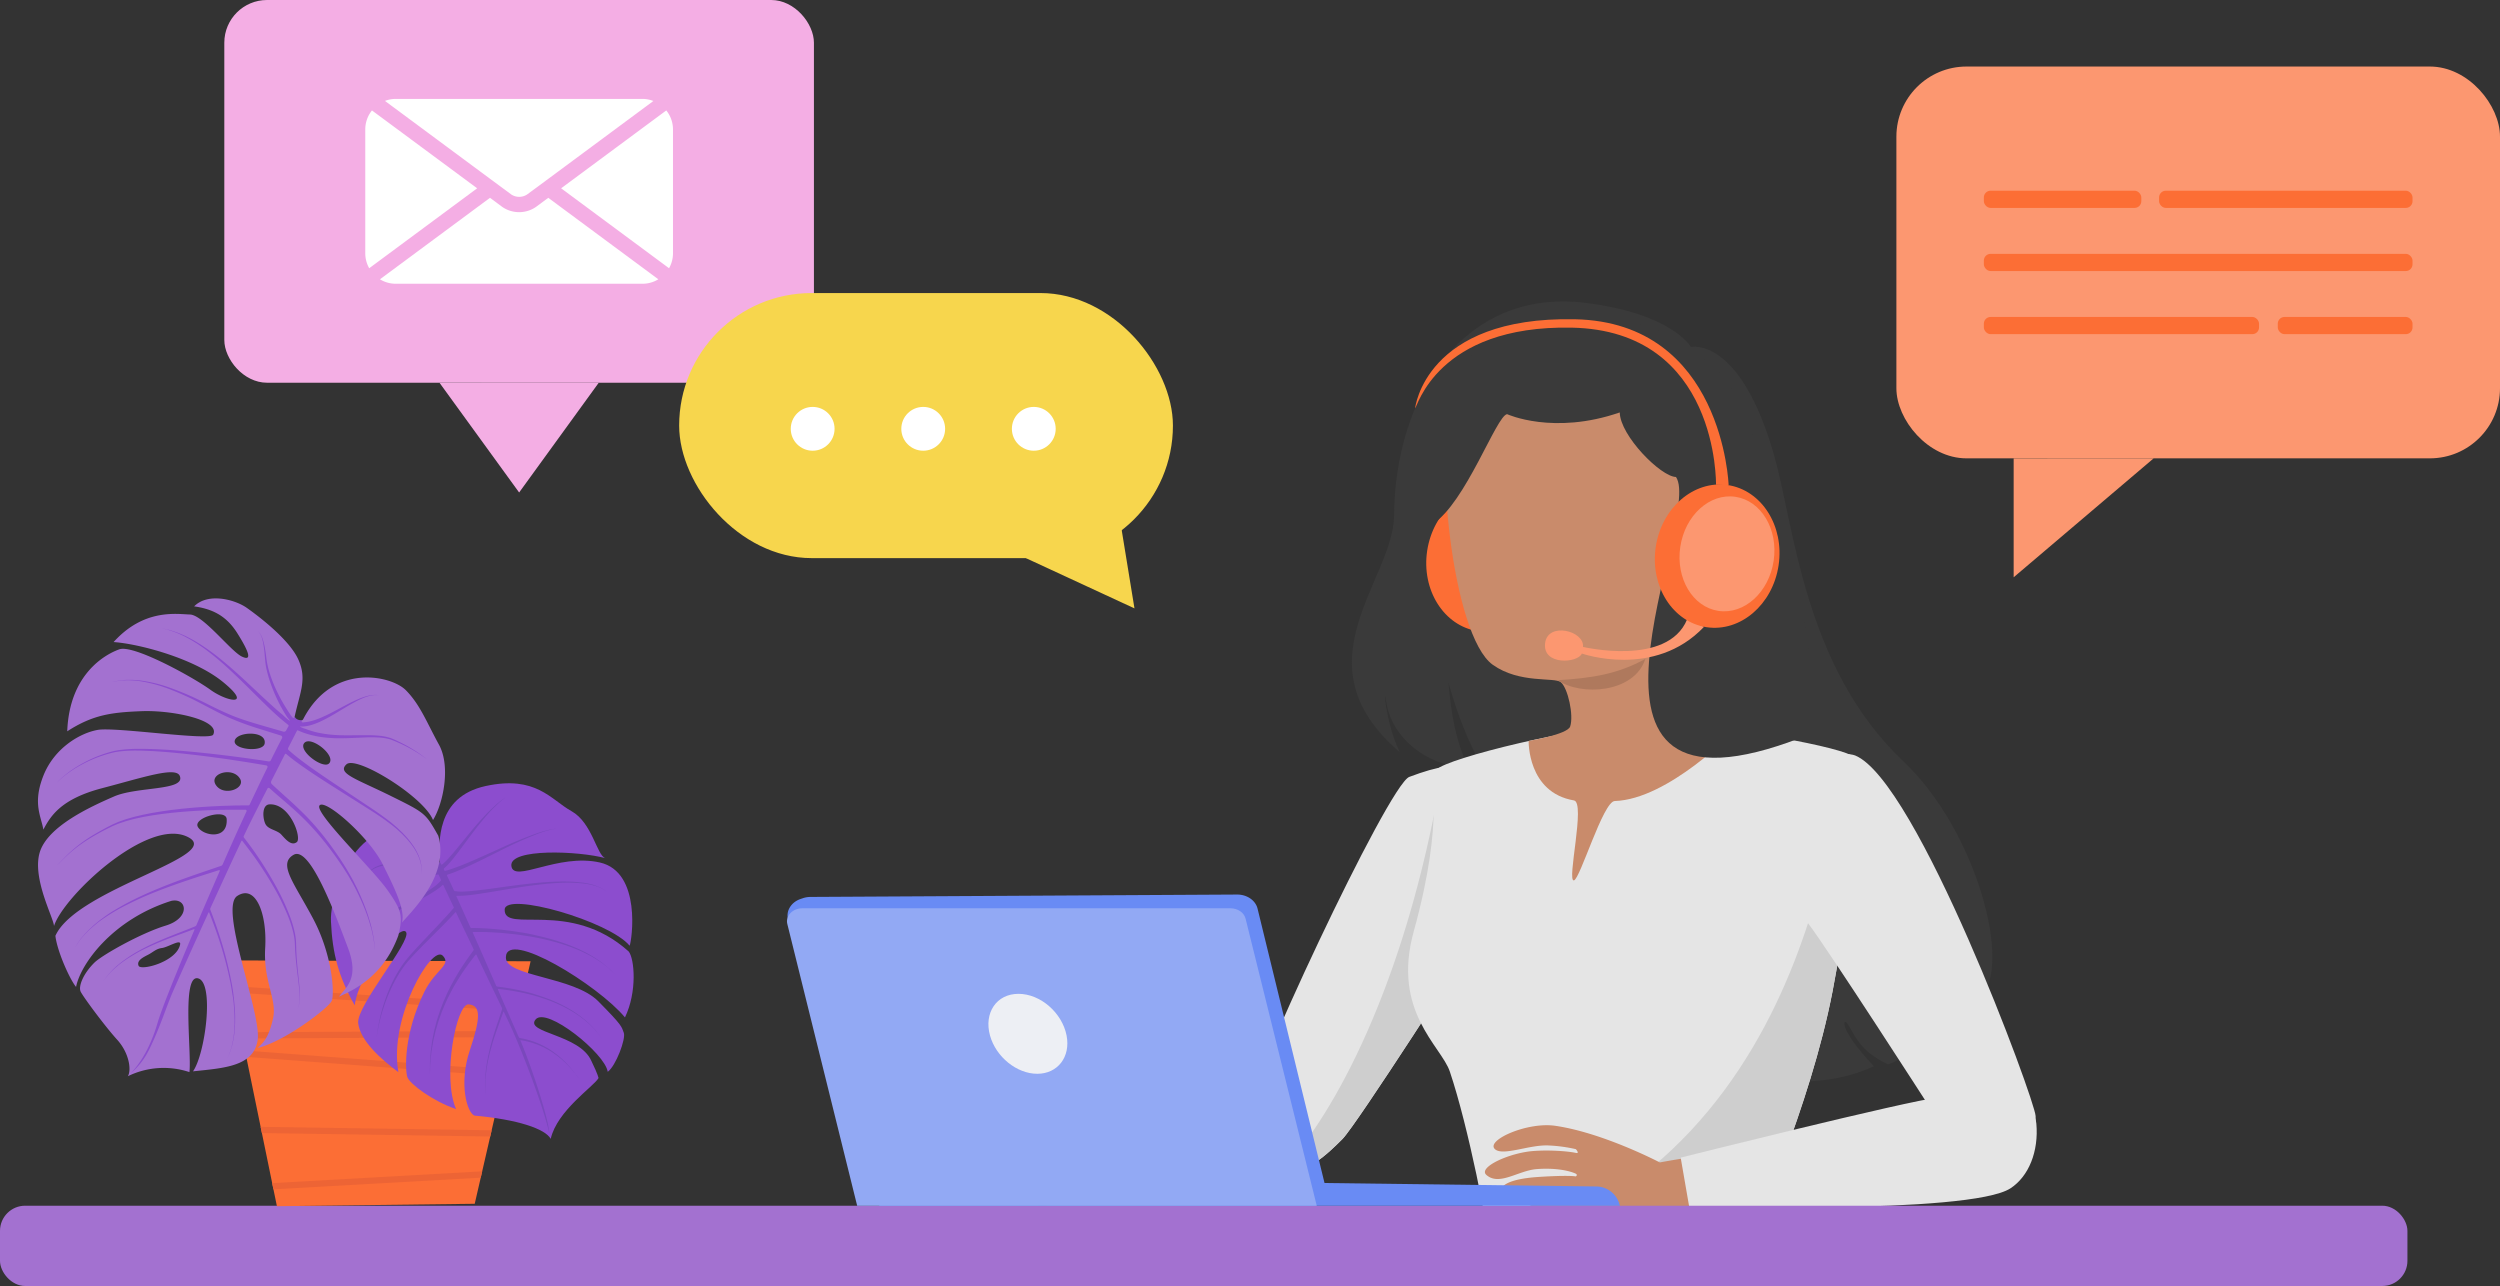 <svg xmlns="http://www.w3.org/2000/svg" viewBox="0 0 1451.8 746.79"><rect x="0" y="0" width="1451.8" height="746.79" fill="#333333" stroke="none"/><defs><style>.cls-1{fill:#3a3a3a;}.cls-2{fill:#fc6e35;}.cls-17,.cls-3{fill:#fff;}.cls-3{stroke:#1d1d1b;stroke-miterlimit:10;}.cls-4{fill:#e5e5e5;}.cls-5{fill:#cecece;}.cls-6{fill:#c98b6b;}.cls-7{fill:#af795d;}.cls-8{fill:#fc9770;}.cls-9{fill:#a371d0;}.cls-10{fill:#698bf4;}.cls-11{fill:#92a9f4;}.cls-12{fill:#edeff4;}.cls-13{fill:#ed6435;}.cls-14{fill:#8c4dce;}.cls-15{fill:#7a48bc;}.cls-16{fill:#f4aee4;}.cls-18{fill:#f7d64d;}</style></defs><g id="Calque_2" data-name="Calque 2"><g id="Illustration_11" data-name="Illustration 11"><g id="Calque_1-2" data-name="Calque 1"><path class="cls-1" d="M812.84,436.76c-60.34-51.64-3.56-99.71-3.26-137.49.55-69.36,40.28-132.07,111-123.4,50.37,6.18,61.36,25.6,61.36,25.6s28.87-6.51,48.62,64c11.48,41,17.4,122.42,74.79,176.68,43,40.67,63.26,119.5,44.85,136.43-7.22,6.64-41.24,35.94-53.71,39.5-17-7.69-19.49-17.7-24-24.13-1.65-2.33-5.77,2.24,15.72,25.27-72.19,33-162.51-37.62-162.51-37.62s-12.43-109.68-39-114.37c-31-5.48-46.73-77.71-45.52-70.16.64,4.06,1.57,28,11.24,48-17.71,1.71-43.76-13.14-47.39-37.48C803.26,396,804.3,419.14,812.84,436.76Z"/><ellipse class="cls-2" cx="861.41" cy="324.86" rx="41.73" ry="36.07" transform="matrix(0.15, -0.99, 0.99, 0.15, 413.68, 1129.28)"/><path class="cls-3" d="M736.72,625.67c-16-.24-148.33,46.32-148.33,46.32l15.25,28.26L728.49,683s17,.25,29.19-5.16c13.92-6.2,21.07-18.53,19.88-25C772.79,637,752.24,625.9,736.72,625.67Z"/><path class="cls-4" d="M818.4,451.16c-12.21,4.6-96,183.53-96,200.81,0,15.79,10.68,25.4,21.33,28.09,13.7,3.46,27.57-10.35,35.79-18.54s75-112.61,75-112.61,29.07-48.2,15.64-75.68S852.66,438.27,818.4,451.16Z"/><path class="cls-5" d="M743.73,680.06c13.7,3.46,27.57-10.35,35.79-18.54s75-112.61,75-112.61-6.08-59.77-19.51-87.24C812.68,581.6,770.26,653.42,743.73,680.06Z"/><path class="cls-4" d="M865.2,727.15c.55,9.53.39,14,.39,14l150.58,1.75s-1.49-3.39.43-19.76c1-8.27,34.43-79.12,47.65-147.72,13-67.25,15.65-134.09,10.71-136.82-11.1-6.15-84.6-19.17-121.56-18.18s-113.09,19.92-119,26.4,5.68,25-13.45,94.22c-12.79,46.31,16.1,66.53,21,81.26C852.87,654.72,864.46,714.54,865.2,727.15Z"/><path class="cls-5" d="M865.2,727.15c.55,9.53.39,14,.39,14l150.58,1.75s-1.49-3.39.43-19.76c1-8.27,34.43-79.12,47.65-147.72,13-67.25,15.65-134.09,10.71-136.82C1063.86,432.42,1067.75,668.87,865.2,727.15Z"/><path class="cls-6" d="M1011.33,278.57c2.3,53.68-40.9,84.33-40,100.6s2,32.57,7.23,38.77c3.53,4.17,28.59,6.49,28.59,6.49s-38.26,39.77-69.44,40.74c-6.76.21-20.11,45.31-23.69,46.09-4.38.94,6.94-45.25,0-46.44-27.1-4.61-26.3-34.55-26.3-34.55s22.56-3.75,24.1-8.37c2.17-6.5-1.29-22.24-5.4-25.71-3.67-3.09-23.89,1-39.53-10.13-23.89-17-34.71-128.44-22.54-153.77,23.7-49.37,119.87-45.61,142.38-25.57C1002.74,220.94,1011.57,256.65,1011.33,278.57Z"/><path class="cls-7" d="M904.66,395c19.73-1.22,34.54-3.44,50.81-12.35C949.11,402.54,917.9,404.38,904.66,395Z"/><path class="cls-6" d="M963.88,675.05s34.58-6.57,38-3.82,4.15,24.48,1.49,27.13-33.3,6.63-33.3,6.63-6.6,8.47-26.16,8.57c-11.6.07-26.38-5.9-34.58-6.95-10.7-1.37-21.66.4-22.16-4.43-.52-5.06,24.83-5.37,32.43-3.1.92.27.55-1.54.55-1.54s-13.1-4.74-22.3-4.57c-8,.15-25,5.72-26.33-.52-.65-3.18,3.09-7.79,22.29-9,17.81-1.12,21.28-.28,21.28-.28s1.56-.93-.37-1.76c-4.18-1.8-12.12-3.25-22.21-2.5-10.84.8-21.85,10-29.35,3.39-5-4.41,13.26-12.81,27.22-13.88,8.75-.68,19.82,0,24.76,1.1,2.45.55,0-2.18,0-2.18a88.83,88.83,0,0,0-15.76-2.14c-10.9-.59-26.15,6.12-31,2.34-6.42-5,18.22-16.18,34.75-13.77C931,657.8,963.88,675.05,963.88,675.05Z"/><path class="cls-4" d="M1167.53,690.08C1144,705.45,980.9,700.51,980.9,700.51L976,672.25s131.67-33,150.12-35,55-.92,56.43,15.24S1178.17,683.12,1167.53,690.08Z"/><path class="cls-4" d="M1077.28,438.7c35.9,14.49,104.52,200.24,104.84,209.42.31,9,.6,22.38-17.77,26.13-23.55,4.81-44.5-32.4-44.5-32.4s-58-90.08-69.71-105.48-26.23-45.53-17.28-73.11S1072,436.57,1077.28,438.7Z"/><path class="cls-1" d="M1011.42,234.22s-39.34-77.07-137.72-37.54C798.05,227.09,814.13,315.83,832,304.31c19.2-12.35,37-63,43.2-63.8,0,0,26.85,12.33,65.42-1,.24,13.54,23.9,37.35,32.65,37.48,16.32,23.62-82.47,211.61,73.27,151.15C1074.58,417.3,1011.42,234.22,1011.42,234.22Z"/><g id="Calque_4" data-name="Calque 4"><path class="cls-8" d="M979.71,359.76c-11.39,27.54-60.44,15.91-60.44,15.91,1-9.35-20.49-14.77-22-2.15-1.57,13.06,19,11.63,21.35,6,0,0,42.17,14.88,70.95-15.53Z"/><ellipse class="cls-2" cx="997.14" cy="322.93" rx="41.73" ry="36.07" transform="translate(531.41 1261.9) rotate(-81.56)"/><ellipse class="cls-8" cx="1002.83" cy="321.6" rx="33.49" ry="27.41" transform="translate(537.58 1266.4) rotate(-81.56)"/><path class="cls-2" d="M996.52,281.52s1.72-89.63-83.88-91.25c-78.38-1.49-89.74,46.78-90.86,46.8,0,0,5.75-53.46,92.81-51.67,86.07,1.77,89.26,96.34,89.26,96.34Z"/></g></g><g id="Calque_2-2" data-name="Calque 2"><rect class="cls-9" y="700.18" width="1398.04" height="46.62" rx="14.61"/></g><g id="Calque_3" data-name="Calque 3"><path class="cls-10" d="M940.7,700.25h-430L457.76,534.31c-1.6-5,1.48-10.32,7.16-12.26l1.33-.45a13.88,13.88,0,0,1,4.35-.73l247.87-1.39c5.73,0,10.68,3.41,11.83,8.22L769.18,687l157.93,2a14.17,14.17,0,0,1,13.42,10.55Z"/><path class="cls-11" d="M764.68,700.25H497.79L457.21,536.58c-1.17-4.7,3.07-9.12,8.74-9.12H714.59c4.22,0,7.87,2.51,8.74,6Z"/><path class="cls-12" d="M619.38,601.3c2.45,12.51-5.19,22.25-17,22.27s-24-9.71-27.47-22.23c-3.61-13.11,3.73-24.2,16.54-24.2S616.82,588.21,619.38,601.3Z"/></g><g id="Calque_5" data-name="Calque 5"><polygon class="cls-2" points="131.51 557.73 308.13 558.23 275.68 699.06 160.81 700.47 131.51 557.73"/><path class="cls-13" d="M142.25,610.06l151.31,11.41-.83,3.58L143,613.76Zm16.55,80.6,120.37-6.76.85-3.69-122,6.85ZM152.09,658l132.6,2,.83-3.62-134.18-2Zm-11.28-54.93L298,602.28l.84-3.63-158.75.77Zm-5.49-26.76L301.4,587.45l.83-3.59L134.56,572.6Z"/><path class="cls-14" d="M255.3,500.46c-.37-10.47-2.46-37.66,26.74-44s37.77,7.87,49.81,14.58,14.7,25.58,19.65,27.31c-15.14-4.18-55.77-5.89-54.54,4.48s27-7.54,51.44-1.95,18.47,45.61,17.25,48.33c-11.76-14.28-72.23-31.65-72.57-21-.45,14.3,37.75-6.45,72,24.32,3.38,4.14,5.05,23.38-2.15,38.31-15.48-18.73-69-51.63-69.15-34.85-.34,11.14,39.29,11,53.59,25.41s13.51,14.74,14.87,18.29-4.62,19.37-9.32,22.74c-1.4-10.53-35.63-38.17-41.92-30.36s25.62,8.55,32.41,24c4.09,8.38,4.16,10,4.16,10-2.67,4.85-24,18.79-27.75,35.28-3.25-5.88-19.36-11.27-44.26-13.49-4.32-1.57-9.24-18.51-2.73-37.92s6.38-26-.66-26.68-15.54,42.27-7.3,60.82c-13.63-4.64-27-14.69-28.31-18.6s-2.26-25.11,10-49.77c6.57-13,15.79-15.28,10.59-20.71-6.46-6.73-31.53,36.46-25.77,67.64-10.14-7.49-22.22-18.32-23.37-28.47s30.93-47.41,27.84-52.85-27.45,23.43-29.86,42.47c-9.31-16.45-13-30.06-13.79-48.73-.93-22.32,25.67-81,59.83-34.5C253.67,502.76,255.41,502.81,255.3,500.46Z"/><path class="cls-15" d="M262.45,528.43c-.8,1-1.8,2.09-3,3.39s-2.52,2.74-4,4.32l-10.14,10.74c-1.85,2-3.76,4-5.65,6.14-1,1.05-1.9,2.14-2.83,3.24-.46.57-.93,1.11-1.38,1.7s-.88,1.13-1.3,1.73a63.46,63.46,0,0,0-4.58,7.38,83.51,83.51,0,0,0-3.61,7.55c-1.07,2.49-1.95,5-2.75,7.31-.37,1.19-.73,2.34-1.07,3.46l-.9,3.26-.72,3c-.21,1-.39,1.88-.57,2.74-.36,1.72-.56,3.24-.79,4.48l-.52,3.93.63-3.91c.26-1.23.5-2.75.91-4.45.2-.85.4-1.77.64-2.72l.81-3c.31-1,.64-2.11,1-3.22s.77-2.24,1.16-3.4c.87-2.32,1.8-4.75,2.94-7.19a81.47,81.47,0,0,1,3.77-7.37,65,65,0,0,1,4.68-7.11c.42-.56.9-1.12,1.34-1.68s.93-1.07,1.39-1.61c1-1.06,1.91-2.11,2.88-3.13,1.94-2.06,3.9-4,5.8-6L257,537.62c1.52-1.54,2.91-3,4.13-4.24,1-1.06,2.71-2.91,3.31-3.58a.22.22,0,0,1,.36.05c3.17,6.65,6.69,14,10.23,21.38a.62.62,0,0,1-.05.63l-1,1.4c-.64.87-1.42,1.94-2.29,3.18s-1.83,2.66-2.88,4.21c-.52.77-1,1.6-1.57,2.45s-1.1,1.73-1.63,2.66-1.11,1.86-1.67,2.84l-1.64,3c-.58,1-1.07,2.1-1.61,3.17s-1.09,2.15-1.56,3.28-1,2.26-1.49,3.39-.9,2.32-1.35,3.47l-.67,1.74c-.21.59-.39,1.18-.58,1.77-.39,1.18-.77,2.35-1.15,3.51s-.63,2.35-.95,3.51c-.15.58-.3,1.15-.46,1.72l-.22.86-.18.86c-.23,1.14-.45,2.26-.68,3.36-.11.54-.22,1.09-.33,1.62s-.15,1.08-.23,1.6c-.15,1.06-.29,2.09-.43,3.08s-.28,2-.33,2.88c-.13,1.85-.26,3.55-.37,5s0,2.83-.05,3.91c0,2.16,0,3.4,0,3.4s.05-1.24.13-3.4c0-1.08.06-2.39.18-3.89s.33-3.19.53-5c.07-.92.25-1.87.42-2.85l.52-3c.09-.52.17-1.05.28-1.58s.25-1.06.38-1.6c.26-1.09.52-2.19.78-3.32l.2-.84.25-.84.51-1.7c.35-1.13.67-2.29,1.06-3.44l1.24-3.44c.21-.57.4-1.15.63-1.72l.72-1.7c.48-1.13.94-2.27,1.44-3.39s1-2.2,1.58-3.29,1.09-2.15,1.64-3.2,1.08-2.09,1.69-3.07l1.71-2.92c.58-.95,1.17-1.85,1.73-2.75s1.13-1.75,1.69-2.56,1.09-1.62,1.63-2.37c1.08-1.49,2.05-2.87,3-4.05.71-1,2-2.62,2.59-3.37a.29.29,0,0,1,.49.06c5.48,11.39,10.85,22.54,14.81,30.83a.94.94,0,0,1,.06.66c-.08.3-.17.65-.3,1-.41,1.36-1.07,3.33-1.87,5.69s-1.73,5.11-2.64,8.09c-.47,1.48-.9,3-1.35,4.61s-.86,3.19-1.23,4.81c-.18.81-.37,1.62-.55,2.43s-.32,1.62-.47,2.42c-.34,1.61-.55,3.2-.78,4.75-.13.76-.2,1.53-.27,2.27s-.15,1.48-.22,2.19c-.11,1.42-.15,2.77-.21,4s0,2.39,0,3.4.11,1.89.15,2.61c.12,1.45.19,2.27.19,2.27s-.05-.83-.13-2.27c0-.73-.13-1.61-.09-2.62s0-2.15.05-3.39.17-2.58.31-4c.09-.71.18-1.43.27-2.17s.18-1.5.33-2.27c.26-1.53.51-3.11.88-4.7.18-.79.33-1.6.53-2.4s.4-1.6.61-2.4c.4-1.6.88-3.19,1.33-4.75s.95-3.09,1.46-4.56c1-2.94,2-5.66,2.82-8s1.51-4.15,2-5.54a.09.09,0,0,1,.17,0c.54,1.15,3.23,6.81,4.06,8.63,6.95,15.15,19.29,47.59,22.39,62.13-.24-8.08-10.16-38.43-16.75-53.92a.18.18,0,0,1,.2-.24c.56.09,1.67.29,2.3.42.81.16,1.71.39,2.7.64l1.53.44c.52.16,1.06.35,1.61.54s1.12.39,1.69.62,1.16.44,1.73.72l1.77.82,1.75.93c.6.31,1.18.66,1.76,1s1.17.7,1.73,1.09c1.1.8,2.26,1.54,3.28,2.41l1.56,1.25,1.45,1.31c.47.44.95.85,1.39,1.28l1.26,1.3,1.2,1.24,1,1.21c.67.79,1.3,1.49,1.82,2.14l1.31,1.73,1.15,1.5-1.1-1.53L334,623.41c-.5-.67-1.11-1.39-1.76-2.2l-1-1.25-1.16-1.27-1.23-1.34c-.43-.45-.9-.88-1.36-1.33l-1.42-1.36-1.54-1.31c-1-.91-2.16-1.69-3.25-2.53-.56-.41-1.15-.77-1.73-1.16s-1.14-.76-1.74-1.08l-1.77-1-1.77-.88c-.57-.31-1.17-.54-1.74-.79s-1.14-.49-1.7-.69-1.11-.42-1.64-.59l-1.55-.49c-1-.29-1.92-.55-2.74-.74s-1.55-.35-2.15-.47l-1-.2a.55.55,0,0,1-.41-.33c-.09-.18-.17-.36-.25-.54-2-4.41-6.47-14.71-11.92-27.15a.3.3,0,0,1,.3-.41l1,.12c1.91.21,4.64.56,7.89,1.13,1.63.28,3.38.61,5.23,1s3.78.87,5.78,1.39,4,1.14,6.09,1.84,4.12,1.44,6.15,2.27c1,.43,2,.84,3,1.31l1.49.69,1.45.73c1,.47,1.91,1,2.85,1.51s1.82,1.07,2.71,1.59,1.72,1.1,2.54,1.66,1.62,1.13,2.36,1.71,1.49,1.13,2.16,1.72,1.33,1.13,1.94,1.69,1.17,1.13,1.71,1.65,1,1.07,1.47,1.55.87,1,1.24,1.42l1,1.22c.58.77,1,1.39,1.34,1.8s.47.64.47.64l-.46-.65c-.31-.42-.73-1-1.31-1.82l-1-1.24c-.36-.46-.75-1-1.21-1.44s-.93-1-1.45-1.59l-1.69-1.68c-.59-.57-1.25-1.13-1.91-1.74s-1.41-1.15-2.14-1.76-1.54-1.16-2.34-1.76-1.67-1.14-2.53-1.72-1.77-1.11-2.69-1.65-1.86-1.08-2.84-1.57l-1.45-.76-1.49-.72c-1-.49-2-.92-3-1.37-2-.88-4.1-1.69-6.16-2.41s-4.11-1.36-6.1-2-3.94-1.08-5.8-1.51-3.61-.8-5.25-1.12c-3.26-.62-6-1-7.93-1.28l-1.94-.24a.64.64,0,0,1-.48-.36c-4.26-9.74-9-20.62-13.63-31a.21.21,0,0,1,.18-.3l1.47,0c1.23,0,2.74,0,4.46,0s3.67.11,5.8.22,4.42.27,6.85.5,5,.49,7.63.84,5.35.77,8.1,1.25,5.54,1.05,8.3,1.72,5.5,1.39,8.18,2.2c1.33.42,2.66.82,4,1.29l1.93.68,1.87.72c1.25.46,2.44,1,3.63,1.5s2.3,1.06,3.4,1.59c2.18,1.1,4.2,2.21,6,3.35s3.4,2.27,4.78,3.32l1.89,1.53,1.53,1.38.65.6c.2.19.37.38.54.56l.86.88.71.74-.69-.76c-.23-.24-.51-.55-.83-.91l-.53-.57-.64-.62L353.16,562l-1.86-1.58a57.92,57.92,0,0,0-4.71-3.47c-1.78-1.2-3.79-2.37-5.95-3.55-1.09-.56-2.22-1.13-3.38-1.69s-2.37-1.12-3.61-1.61l-1.88-.79-1.92-.73c-1.29-.51-2.61-.95-4-1.41-2.67-.89-5.41-1.73-8.18-2.45s-5.56-1.38-8.32-2-5.49-1.07-8.15-1.49-5.22-.77-7.67-1.06-4.76-.51-6.91-.69-4.11-.31-5.86-.39-3.27-.13-4.53-.16c-1,0-1.86,0-2.51,0a.58.58,0,0,1-.54-.35c-2.86-6.41-5.61-12.53-8.09-17.94a.3.3,0,0,1,.29-.43c.43,0,1,0,1.43,0,1.3,0,2.84-.1,4.59-.26s3.7-.42,5.83-.72c8.48-1.21,19.64-3.35,30.89-4.89,2.81-.38,5.62-.72,8.4-1,1.39-.13,2.77-.28,4.13-.37l2-.15,2-.1c2.66-.14,5.22-.15,7.66-.11,1.21.06,2.4.09,3.54.18l1.68.15.82.08.24,0c1.25.19,2.45.32,3.56.58l1.39.29c.44.09.87.24,1.28.35l1.21.34c.38.12.74.27,1.09.4a16.53,16.53,0,0,1,1.9.79l1.48.75,1,.67.85.56-.83-.58-1-.71-1.47-.79a15.23,15.23,0,0,0-1.88-.84c-.35-.14-.7-.31-1.09-.44L345,514c-.42-.12-.84-.28-1.29-.39l-1.38-.32c-1.12-.3-2.32-.46-3.58-.69l-.23,0-.83-.1-1.69-.2c-1.14-.12-2.34-.19-3.56-.28-2.45-.11-5-.17-7.71-.1l-2,.05-2,.09c-1.38.05-2.77.16-4.17.25-2.8.2-5.63.47-8.47.78-11.33,1.22-22.57,3.06-31,4-2.1.24-4,.43-5.74.54s-3.18.17-4.37.13c-.43,0-1.81-.15-2.61-.25a1,1,0,0,1-.83-.6c-1.44-3.12-2.76-5.93-3.93-8.34a.47.47,0,0,1,.28-.65l1-.33c.95-.32,2.08-.72,3.35-1.23s2.7-1.09,4.25-1.76C274.57,502,282.53,498,290.5,494a243.68,243.68,0,0,1,22.26-10l2.25-.79c.73-.22,1.41-.45,2.06-.64,1.3-.39,2.44-.67,3.39-.88s1.71-.33,2.22-.38l.8-.1-.8.07c-.52,0-1.28.15-2.24.3s-2.12.42-3.43.76l-2.09.57-2.29.72A242.63,242.63,0,0,0,290,492.88c-8.11,3.65-16.2,7.36-22.37,9.77-1.54.6-3,1.14-4.23,1.57s-2.37.81-3.28,1.08l-1.56.44a.46.46,0,0,1-.51-.23c-.08-.18-.17-.35-.26-.52a.67.67,0,0,1,.16-.8c.38-.32.91-.78,1-.88.6-.55,1.25-1.24,2-2.06s1.5-1.74,2.33-2.78c3.31-4.12,7.36-9.8,11.59-15.34,2.11-2.78,4.27-5.51,6.38-8,1.05-1.25,2.1-2.43,3.1-3.54s2-2.12,2.92-3,1.8-1.73,2.59-2.45,1.5-1.3,2.09-1.78,1.08-.83,1.4-1.08l.51-.38-.52.35c-.34.24-.85.56-1.45,1s-1.36,1-2.19,1.69-1.73,1.45-2.7,2.34-2,1.87-3.07,2.92-2.17,2.21-3.28,3.42c-2.23,2.41-4.53,5-6.77,7.73-4.49,5.37-8.8,10.88-12.24,14.77-.85,1-1.65,1.84-2.38,2.59s-1.37,1.37-1.92,1.83l-.62.51a.33.33,0,0,1-.5-.1c-.33-.6-.62-1.09-.86-1.47-1.23,2.19-1.07,1.32-3.19.21a25.49,25.49,0,0,0,1,3.57c.05.17.13.42.25.73a.43.43,0,0,1-.26.56,4.44,4.44,0,0,1-.57.18,7.4,7.4,0,0,1-2.06.14,18.23,18.23,0,0,1-2.88-.41c-2.16-.46-4.69-1.23-7.45-2a67,67,0,0,0-8.79-1.79c-.76-.1-1.52-.18-2.28-.23l-.57,0c-.24,0-.39,0-.59,0l-1.12,0a17.36,17.36,0,0,0-2.26.14,16.8,16.8,0,0,0-2.18.36,8.81,8.81,0,0,0-1,.27l-1,.31c-.65.23-1.27.52-1.88.77s-1.16.59-1.68.92-1,.63-1.48,1a15.58,15.58,0,0,0-1.28,1l-.56.5-.51.51a19.8,19.8,0,0,0-1.57,1.81,12.73,12.73,0,0,0-1.16,1.73,13.47,13.47,0,0,1,1.24-1.66,18.09,18.09,0,0,1,1.65-1.71l.53-.48.58-.47a13.78,13.78,0,0,1,1.31-.94c.44-.34,1-.59,1.49-.91s1.11-.53,1.68-.8,1.21-.46,1.86-.65l1-.24a5.66,5.66,0,0,1,1-.21,16.11,16.11,0,0,1,2.09-.24,15.37,15.37,0,0,1,2.15,0l1.12.08c.17,0,.4,0,.53,0l.55.07c.74.09,1.48.21,2.21.34a65.24,65.24,0,0,1,8.5,2.21c2.68.86,5.17,1.76,7.43,2.37a21.72,21.72,0,0,0,3.2.63,9.94,9.94,0,0,0,2.7-.06,9.13,9.13,0,0,0,1.12-.3.45.45,0,0,1,.54.25l1.3,2.89a.46.46,0,0,1-.08.49c-.34.38-1,1.13-1.28,1.38s-.79.69-1.24,1.09-1,.79-1.58,1.21c-1.16.84-2.5,1.76-4,2.7-6,3.82-14.52,8.29-23.08,12.59a33.41,33.41,0,0,0-6.12,3.93,32.3,32.3,0,0,0-4.92,5,35.62,35.62,0,0,0-5.73,10.93,41.91,41.91,0,0,0-1.84,8.51,27.22,27.22,0,0,0-.2,3.29,27.15,27.15,0,0,1,.31-3.28,41.08,41.08,0,0,1,2.1-8.39,34.84,34.84,0,0,1,6-10.55,30.24,30.24,0,0,1,4.93-4.71,32.27,32.27,0,0,1,6-3.6c8.72-4,17.37-8.22,23.64-11.9,1.57-.91,3-1.82,4.23-2.65.62-.42,1.18-.85,1.71-1.23s1-.78,1.41-1.15c.25-.24.48-.44.7-.64a.27.27,0,0,1,.45.08c1.66,3.58,3.7,7.93,6,12.74a.6.6,0,0,1-.08.64Z"/><path class="cls-9" d="M224.91,516.76c-8.65-12.25-42.5-44.85-39.36-49s28.62,18.12,36.62,34,13.13,27.13,11.24,34c7.73-8.62,27.48-28.46,21.09-50.47-7.45-13.12-7.45-13.12-27.55-23.07s-31.48-13.1-25.74-18.37,44.8,18.77,50.25,32.36c5.9-9.45,10.41-31.13,3.46-43.75S244,409.16,235.63,400.76s-42.34-16.27-59.53,16.83c-.71,1.67-5.6,1.27-4.95-1.56,3.1-14.16,7.29-21.74,2-33.24S150.3,357.91,143.33,353s-22.61-9-30.58-.87c10,1.45,18.4,5,25,15.48s9.08,16.73,2.67,13.65-22.47-24.18-30.11-24.4-26.66-3.59-44.34,16c13.79.91,46.33,9.06,63.69,23.33s2.11,11.35-7.51,4.35-44.58-26.41-52.87-23.46-29,14.45-30.23,47.6c15-9.7,25.84-11,43.23-11.69s46,5.05,41.5,13.67c-1.91,3.68-56.59-4.62-67-2.8s-25.29,10.64-31.6,26.63-1.34,23.41,0,31.28c4.38-8.26,10.54-17.89,34.28-24.1s42.69-12.68,44.95-7.05c3.49,8.69-24.62,6-38.22,11.92s-38.5,17.28-43.1,32.4,8.15,38.26,8.27,42.84c5.33-17,53.71-62.93,77.27-51.94s-64.12,30-76.46,57.61c1,8.95,8.4,25.38,12,29.68,2.59-13.29,21.09-39.15,55.22-49.95,9.22-2.09,11.44,9.89-3.13,14.33S59.27,554.65,54.84,559c-6.54,6.46-9.45,13.86-8,16.86s14,20,21.17,27.89,8.37,17.85,6.23,21.24A47.31,47.31,0,0,1,110,622.59c1.36-11.3-4.64-56.83,5-54.44s4.24,43.86-2.92,54c17.76-1.91,35.44-2.73,37.57-18.38s-22.62-76.5-11.87-83.48S155.16,530.63,154,550.5s7.14,29.79,4.51,41.18-5.54,13.59-8.83,16.87c15.55-3.68,41.37-23.29,43-27.44s.4-26.31-10.69-47.33-20.81-32-11.49-37.37,23.67,32.94,31.68,54.36c6.73,18-1.84,22.93-5.3,28,7.25-3.36,25.4-10.82,34.41-35.41C234,532,233.56,529,224.91,516.76Zm-71.21-85c-.82,5.25-18.41,3.74-17.39-1.6S154.91,424,153.7,431.78Zm-14.32,20.44c3.4,5.74-9.37,10.49-13.95,3.77S135.06,444.94,139.38,452.22ZM114.85,480.1c-2.7-5.21,16.39-10.65,16.78-4.44C132.4,488.22,117.55,485.33,114.85,480.1ZM80.49,560.86c-1.26-3,2.44-4.85,5.49-6.41s4.58-3.47,8.11-3.93,11.21-5.54,10.51-2.06C102.56,558.58,81.76,563.89,80.49,560.86Zm96.18-129.35c3.74-4.54,18.72,7.29,14.45,11.81C187.76,446.88,172.94,436.05,176.67,431.51Zm-4.33,57.54c-3.05,2.32-6.21-1.32-8.89-4.3s-8-2.85-9.53-6.7-1.62-10.69,2.54-10.93C168.5,466.43,175.39,486.73,172.34,489.05Z"/><path class="cls-14" d="M244.53,507.79c.06-.41.15-.91.22-1.51,0-.3,0-.62.05-1a5.77,5.77,0,0,0,0-1.1,19.65,19.65,0,0,0-1-5.48c-.19-.51-.38-1-.57-1.57s-.49-1.06-.74-1.62a36.25,36.25,0,0,0-1.83-3.35,48.68,48.68,0,0,0-5.27-6.78l-1.57-1.7-1.71-1.64c-.59-.55-1.15-1.14-1.78-1.66l-1.87-1.61c-1.24-1.11-2.6-2.12-4-3.17s-2.76-2.06-4.18-3.05l-2.15-1.51L216,469.6l-4.4-2.94c-11.75-7.85-23.58-15.57-32.15-21.74-2.13-1.55-4.07-3-5.76-4.3s-3.12-2.49-4.28-3.47l-1.52-1.33-.27-.24a1.1,1.1,0,0,1-.23-1.31c2-3.87,3.73-7.31,5.11-10a.3.3,0,0,1,.4-.14l2.24.94c.53.22,1.12.43,1.76.64l1,.34,1.09.32c1.49.46,3.21.85,5.09,1.23s3.93.63,6.11.83,4.47.29,6.83.31c4.74,0,9.75-.28,14.74-.48,2.49-.1,5-.14,7.42,0a30.35,30.35,0,0,1,7,1c.56.14,1.08.36,1.62.54l1.58.64c1,.41,2,.88,3,1.31,1.94.9,3.76,1.8,5.4,2.7a79.79,79.79,0,0,1,7.72,4.73c1.8,1.25,2.76,2.06,2.76,2.06s-.94-.84-2.69-2.15a80.85,80.85,0,0,0-7.58-5c-1.62-1-3.42-1.91-5.35-2.89-1-.46-2-1-3-1.42l-1.57-.7c-.55-.2-1.1-.45-1.67-.61a31.13,31.13,0,0,0-7.21-1.31c-2.49-.2-5-.23-7.52-.22-5,0-10,.18-14.66,0-2.33-.09-4.57-.25-6.67-.52s-4.07-.6-5.87-1a48.42,48.42,0,0,1-4.82-1.34l-1-.34-.94-.35c-.6-.23-1.19-.35-1.66-.57s-1.87-.65-1.75-.92c0-.09.72,0,.94,0l.66,0a11.07,11.07,0,0,0,1.45-.14c.52-.07,1.06-.15,1.62-.28l.87-.19.88-.25a36.8,36.8,0,0,0,3.78-1.34c1.29-.56,2.64-1.17,4-1.88,2.71-1.38,5.49-3,8.24-4.67s5.48-3.32,8.09-4.78c1.31-.72,2.58-1.41,3.82-2s2.43-1.09,3.55-1.51a24.77,24.77,0,0,1,3.13-.9,15.29,15.29,0,0,1,2.49-.32h.93c.27,0,.5,0,.69.06l.57.06-.57-.09-.68-.1-.94,0a14.3,14.3,0,0,0-2.53.19,23.64,23.64,0,0,0-3.22.75,38,38,0,0,0-3.67,1.34c-1.28.52-2.6,1.15-4,1.8-2.71,1.33-5.54,2.86-8.36,4.37s-5.65,3-8.37,4.19c-1.35.62-2.67,1.14-3.94,1.61a32.39,32.39,0,0,1-3.6,1.07l-.82.19-.79.13a13.64,13.64,0,0,1-1.45.18c-.46.06-1.39.25-1.75,0s0-.79.11-1c-2.33-.21-3.54-.71-4.29-2.22-.2.26-.45.74-.74.8-.58.11-3.11-4-3.83-5.16-.38-.55-.74-1.16-1.12-1.78s-.78-1.27-1.16-1.94c-.78-1.34-1.55-2.79-2.33-4.29-.38-.76-.77-1.53-1.15-2.32s-.74-1.59-1.11-2.4c-.71-1.63-1.41-3.3-2-5-.34-.85-.6-1.71-.89-2.56s-.54-1.72-.78-2.58-.49-1.87-.69-2.8c-.11-.51-.27-1.35-.35-1.87l-.06-.42c-.29-1.67-.42-3.33-.67-4.89s-.49-3-.77-4.37a33.69,33.69,0,0,0-1-3.63,12,12,0,0,0-1.2-2.63,9.6,9.6,0,0,0-1.14-1.47l-.44-.48.42.5a9.64,9.64,0,0,1,1.07,1.51,12,12,0,0,1,1.06,2.65,30.8,30.8,0,0,1,.78,3.63c.22,1.34.41,2.81.56,4.37s.24,3.2.45,4.91c0,.43.09.86.14,1.3l0,.21c.22,1.23.4,2.5.72,3.75.21.88.4,1.78.67,2.65s.48,1.78.79,2.65c.55,1.76,1.18,3.49,1.83,5.18l1,2.49c.35.82.71,1.62,1.06,2.41.72,1.57,1.44,3.07,2.18,4.48.35.71.72,1.39,1.09,2s.7,1.29,1.06,1.88c.69,1.21,1.39,2.28,2,3.24.31.47.71.89,1,1.29s.88.84.69,1-1.84-1.3-2.45-1.79-1.2-1.16-1.89-1.75c-1.4-1.16-3-2.49-4.64-4-3.35-3-7.18-6.56-11.29-10.42s-8.5-8-13-11.95c-2.26-2-4.56-3.93-6.86-5.8s-4.62-3.65-6.93-5.28c-1.14-.84-2.31-1.59-3.43-2.36s-2.25-1.47-3.37-2.12l-1.65-1c-.54-.31-1.09-.6-1.63-.89-1.06-.6-2.12-1.11-3.13-1.61s-2-.91-3-1.34-1.86-.73-2.72-1.07c-1.73-.6-3.25-1.09-4.53-1.4s-2.29-.53-3-.67l-1.06-.21,1.06.24c.68.16,1.7.36,2.95.75s2.77.88,4.48,1.52c.84.37,1.75.71,2.67,1.14s1.92.87,2.9,1.41,2,1.06,3.07,1.68c.52.31,1.06.61,1.59.94l1.61,1c1.1.68,2.17,1.45,3.29,2.2s2.23,1.58,3.34,2.44c2.25,1.68,4.48,3.53,6.73,5.43s4.47,3.92,6.67,6c4.39,4.08,8.65,8.3,12.65,12.27s7.73,7.67,11,10.77c1.65,1.55,3.19,2.94,4.58,4.16.68.61,1.35,1.17,2,1.69s1.17,1,1.7,1.4,1,.78,1.36,1.09a.64.64,0,0,1,.17.81c-.43.75-.87,1.55-1.34,2.41a1.45,1.45,0,0,1-1.66.7l-13.51-3.9c-4.87-1.45-10.54-3.12-16.38-5.5-2.92-1.19-5.88-2.57-8.88-4s-6-3-9.08-4.48a168.73,168.73,0,0,0-18.41-7.76,82.44,82.44,0,0,0-16.93-4.08,54.36,54.36,0,0,0-7-.35c-1,0-2,.07-2.9.16s-1.7.2-2.44.3-1.38.27-2,.37-1,.24-1.42.35l-1.18.32,1.19-.29a14.15,14.15,0,0,1,1.43-.31c.57-.09,1.21-.25,2-.32s1.55-.2,2.44-.24,1.85-.09,2.88-.09a52.08,52.08,0,0,1,6.9.51,82.16,82.16,0,0,1,16.7,4.46,168.89,168.89,0,0,1,18.1,8.16l9,4.7c3,1.54,5.94,3,8.88,4.28a171,171,0,0,0,16.43,6l12.83,4a1.06,1.06,0,0,1,.62,1.5c-2,3.79-4.19,8.16-6.5,12.82a1.24,1.24,0,0,1-1.3.69l-3-.47c-3.58-.53-8.69-1.28-14.84-2.09-3.07-.41-6.4-.82-9.93-1.25s-7.24-.84-11.1-1.23c-1.92-.21-3.89-.4-5.87-.58s-4-.38-6-.53c-4-.34-8.17-.62-12.31-.83-2.06-.09-4.13-.21-6.19-.24l-3.08-.07c-1,0-2,0-3.07,0a80.92,80.92,0,0,0-12,.79c-1,.2-1.93.33-2.86.57s-1.83.48-2.72.74l-2.66.84-2.55.91a77.53,77.53,0,0,0-9.11,4.16,73.81,73.81,0,0,0-7.23,4.41c-2.06,1.45-3.77,2.82-5.14,4s-2.37,2.19-3,2.89l-1,1.09,1-1.07c.68-.68,1.71-1.66,3.09-2.82s3.13-2.48,5.21-3.89A73,73,0,0,1,49,443.2a76.49,76.49,0,0,1,9.14-3.95l2.54-.85,2.63-.77c.9-.24,1.82-.46,2.74-.69s1.85-.33,2.79-.5a80.51,80.51,0,0,1,11.83-.54c1,0,2,0,3,.06l3.07.13c2,.07,4.1.23,6.16.36,4.1.29,8.21.66,12.24,1.07,2,.2,4,.43,6,.66s3.93.44,5.84.69c3.84.46,7.54,1,11.05,1.45s6.82,1,9.88,1.45c6.11.92,11.19,1.78,14.74,2.38l2,.34a.87.87,0,0,1,.63,1.24c-3.44,7-7,14.51-10.27,21.47a.92.92,0,0,1-.85.53c-.78,0-1.75,0-2.91,0-1.69,0-3.74,0-6.07.08s-5,.15-7.86.26l-4.48.22-4.8.3c-3.29.24-6.76.5-10.34.87-1.79.16-3.61.37-5.45.6l-2.77.32-2.8.39-2.81.4-2.83.47-2.83.47-2.83.56c-.94.2-1.89.37-2.82.58l-2.8.67c-1.88.4-3.7,1-5.53,1.49-.45.14-.91.25-1.35.4l-1.34.48-2.64.94c-.86.36-1.7.75-2.54,1.12l-1.26.56-1.2.62c-3.2,1.63-6.25,3.34-9.07,5s-5.44,3.41-7.75,5.12a77.44,77.44,0,0,0-6.08,5c-1.74,1.56-3.17,3-4.34,4.21S34.61,501,34,501.67l-.93,1,1-1c.63-.65,1.54-1.6,2.73-2.77s2.65-2.59,4.42-4.11a77.48,77.48,0,0,1,6.16-4.8c2.34-1.65,5-3.31,7.82-4.93s5.9-3.24,9.14-4.8c.4-.2.8-.41,1.21-.59l1.24-.53c.83-.34,1.66-.71,2.51-1l2.63-.87,1.32-.44c.44-.14.9-.25,1.35-.37,1.81-.48,3.62-1,5.49-1.36l2.78-.6c.94-.19,1.88-.34,2.82-.51l2.81-.49,2.83-.41,2.81-.41,2.81-.33,2.78-.33,2.76-.26c1.84-.18,3.65-.35,5.43-.47,3.57-.29,7-.48,10.3-.65l4.77-.2,4.46-.12c2.87,0,5.49-.1,7.81-.08s4.35,0,6,0l1.29,0a.69.69,0,0,1,.6,1l-3.77,8.16c-2.31,5-5.89,13.05-10.07,22.57a1.54,1.54,0,0,1-.91.84l-13.7,4.67c-8.9,3.09-20.76,7.33-32.19,12.62-2.86,1.32-5.68,2.71-8.42,4.16s-5.39,3-7.91,4.49-4.88,3.14-7,4.76C58,534.34,57,535.17,56,536s-1.93,1.59-2.78,2.42-1.7,1.57-2.43,2.36l-1.09,1.12-1,1.13c-.31.36-.63.7-.91,1l-.78,1-.73.94c-.22.31-.41.62-.61.9-.37.58-.73,1.08-1,1.53L44,549.62l-.56,1,.58-1c.18-.31.41-.7.69-1.16s.65-.94,1-1.51c.2-.28.4-.58.63-.88s.48-.61.74-.93l.8-1c.29-.34.61-.68.93-1l1-1.1,1.11-1.1c.74-.77,1.58-1.52,2.46-2.3s1.84-1.53,2.81-2.35,2-1.57,3.14-2.34c2.19-1.56,4.59-3.09,7.11-4.59s5.19-2.94,8-4.31,5.59-2.71,8.46-4c11.47-5,23.38-9,32.32-11.93l11.92-3.8a.38.38,0,0,1,.47.52c-4.21,9.63-8.92,20.52-13.53,31.35a1.37,1.37,0,0,1-.73.73l-.56.24c-1.64.69-4,1.63-6.84,2.73-5.68,2.22-13.32,5.14-20.63,8.77-1.82.92-3.64,1.86-5.38,2.86s-3.44,2-5,3.07-3.1,2.14-4.49,3.21c-.69.54-1.34,1.09-2,1.61s-1.22,1.07-1.78,1.59c-1.12,1-2.09,2.06-2.92,3l-1.14,1.31-.91,1.16c-.57.7-.93,1.29-1.22,1.68l-.41.6.43-.59c.29-.38.67-1,1.24-1.65l.94-1.14,1.16-1.29c.85-.9,1.84-1.88,3-2.9.57-.51,1.18-1,1.8-1.55s1.31-1,2-1.56c1.4-1,2.91-2.1,4.53-3.1s3.3-2,5.06-3,3.58-1.85,5.41-2.73c7.35-3.47,15-6.21,20.74-8.32,2.5-.91,4.64-1.71,6.25-2.34a.25.25,0,0,1,.31.33c-9.82,23.16-18.93,45.52-21.45,54.12-5.16,17.62-12.32,25.88-15.9,29.64,7.45-6.63,10-11.46,14.07-20.71s6.16-15.82,9.57-24.31c1.76-4.38,11.64-26.33,21.81-48.64a.25.25,0,0,1,.46,0c.62,1.6,2.45,6.33,3.65,9.7A224.62,224.62,0,0,1,133.68,570c.58,2.8,1,5.63,1.46,8.41s.69,5.55.86,8.23.24,5.28.21,7.74c0,1.23-.11,2.42-.15,3.58s-.21,2.26-.33,3.33-.3,2.08-.47,3.05l-.57,2.72-.65,2.35c-.21.73-.48,1.37-.68,2a26.33,26.33,0,0,1-1.1,2.69l-.43.94.44-.93a28.86,28.86,0,0,0,1.15-2.68c.2-.59.49-1.23.7-2s.44-1.51.69-2.35.4-1.76.61-2.72.34-2,.52-3,.25-2.19.37-3.34.17-2.36.2-3.6c.07-2.46.08-5.07-.09-7.76s-.42-5.47-.75-8.28-.79-5.65-1.34-8.47a223.5,223.5,0,0,0-8.17-30.52c-1.38-4.09-2.63-7.45-3.53-9.81l-.45-1.18a1.29,1.29,0,0,1,0-1c6.78-14.86,13.54-29.55,18-39a.32.32,0,0,1,.54-.06c1.21,1.55,5.43,7,8,10.69,2.95,4.23,6.26,9.28,9.51,14.86a137.92,137.92,0,0,1,9,18.09,65.69,65.69,0,0,1,3.11,9.75,36.81,36.81,0,0,1,.8,4.94c.11,1.63.16,3.3.23,4.91.37,6.5,1.19,12.5,1.82,17.64.31,2.57.55,4.93.69,7a34.51,34.51,0,0,1,0,5.44c-.11.74-.19,1.42-.33,2a13.48,13.48,0,0,1-.43,1.43c-.33.74-.5,1.14-.5,1.14l.52-1.13c.17-.37.28-.86.46-1.42s.24-1.24.37-2a37.28,37.28,0,0,0,.14-5.46c-.1-2.1-.3-4.48-.57-7-.54-5.16-1.25-11.18-1.49-17.63-.05-1.63-.07-3.25-.15-5a37.9,37.9,0,0,0-.72-5,66.31,66.31,0,0,0-3-9.94,138.93,138.93,0,0,0-8.73-18.41c-3.17-5.68-6.41-10.81-9.31-15.14s-5.48-7.81-7.34-10.22l-1.13-1.45a.89.89,0,0,1-.1-.93c.91-1.92,1.68-3.54,2.28-4.77,2.56-5.27,6.84-13.73,11.44-22.75a.79.79,0,0,1,1.25-.24l1.24,1.1c2.47,2.22,6.08,5.26,10.32,8.95,2.11,1.85,4.39,3.88,6.69,6.11s4.69,4.65,7.05,7.24c1.17,1.31,2.37,2.64,3.52,4s2.32,2.79,3.47,4.24c2.3,2.88,4.53,5.9,6.71,8.95,1.08,1.51,2.12,3.1,3.18,4.64s2,3.15,3,4.7,1.86,3.18,2.76,4.74,1.72,3.17,2.51,4.74c1.57,3.14,3,6.23,4.22,9.22l.89,2.21.8,2.17c.55,1.42,1,2.82,1.42,4.16s.77,2.65,1.14,3.88.61,2.42.86,3.54c.47,2.24.81,4.21,1,5.85.09.81.18,1.55.19,2.18s.09,1.18.06,1.63c0,.88,0,1.35,0,1.35s0-.47,0-1.35c0-.45,0-1,0-1.63s-.08-1.37-.15-2.19c-.14-1.65-.44-3.63-.86-5.89-.22-1.12-.51-2.31-.79-3.57s-.64-2.57-1.06-3.92-.81-2.77-1.32-4.21l-.76-2.2-.85-2.24c-1.14-3-2.53-6.16-4-9.37-.76-1.6-1.6-3.19-2.41-4.81s-1.76-3.22-2.68-4.84-1.9-3.22-2.9-4.81-2-3.16-3.09-4.74c-2.13-3.11-4.31-6.2-6.56-9.16-1.13-1.48-2.25-2.95-3.41-4.36s-2.31-2.8-3.47-4.14c-2.33-2.68-4.66-5.2-7-7.5s-4.54-4.41-6.63-6.33c-4.19-3.81-7.72-6.91-10.1-9.15-.64-.58-1.19-1.11-1.67-1.56a1.55,1.55,0,0,1-.31-1.81L165.46,438a.48.48,0,0,1,.74-.15l1.54,1.28c1.22,1,2.71,2.16,4.45,3.44s3.74,2.71,5.93,4.22c8.78,6,20.79,13.45,32.71,21l4.47,2.83,2.22,1.41,2.17,1.45c1.44,1,2.89,1.91,4.23,2.94s2.73,2,4,3l1.9,1.55c.64.5,1.2,1.07,1.79,1.6l1.73,1.59c.54.55,1.08,1.1,1.6,1.65a48.06,48.06,0,0,1,5.37,6.58,33.77,33.77,0,0,1,1.89,3.27c.26.54.55,1.05.76,1.58s.41,1,.6,1.54a19.35,19.35,0,0,1,1.15,5.41,8.11,8.11,0,0,1,0,1.09q0,.51,0,1c-.06.6-.14,1.1-.19,1.51-.2.81-.3,1.24-.3,1.24S244.31,508.59,244.53,507.79Z"/></g><rect class="cls-8" x="1101.27" y="38.64" width="350.53" height="227.53" rx="40.73"/><polygon class="cls-8" points="1169.37 266.19 1250.68 266.16 1169.37 335.24 1169.37 266.19"/><rect class="cls-2" x="1152.06" y="110.75" width="91.44" height="9.99" rx="3.91"/><rect class="cls-2" x="1253.82" y="110.75" width="147.18" height="9.99" rx="3.91"/><rect class="cls-2" x="1322.75" y="184.06" width="78.25" height="9.99" rx="3.91"/><rect class="cls-2" x="1152.06" y="147.41" width="248.94" height="9.99" rx="3.91"/><rect class="cls-2" x="1152.06" y="184.06" width="159.81" height="9.99" rx="3.91"/><rect class="cls-16" x="130.26" width="342.41" height="222.26" rx="24.82"/><polygon class="cls-16" points="255.23 222.29 347.71 222.25 301.47 286 255.23 222.29"/><path class="cls-17" d="M390.82,75.21v71.84a17.63,17.63,0,0,1-2.29,8.72l-62.68-46.42,61.07-45.22A17.64,17.64,0,0,1,390.82,75.21Z"/><path class="cls-17" d="M382.3,162.19a17.52,17.52,0,0,1-9.21,2.59H229.86a17.52,17.52,0,0,1-9.22-2.59l63.91-47.32,7.16,5.31a17.23,17.23,0,0,0,19.52,0l7.16-5.31Z"/><path class="cls-17" d="M277.09,109.35l-62.68,46.42a17.63,17.63,0,0,1-2.29-8.72V75.21A17.64,17.64,0,0,1,216,64.13Z"/><path class="cls-17" d="M379.42,58.65l-61,45.19-7.45,5.51L306,113a8.38,8.38,0,0,1-9,0l-5-3.69-7.45-5.51-61-45.19a17.39,17.39,0,0,1,6.35-1.17H373.09A17.36,17.36,0,0,1,379.42,58.65Z"/><rect class="cls-18" x="394.4" y="170.17" width="286.74" height="153.93" rx="76.97" transform="translate(1075.54 494.28) rotate(-180)"/><polygon class="cls-18" points="650.66 303.36 595.74 324.1 658.81 353.3 650.66 303.36"/><circle class="cls-17" cx="471.93" cy="249.02" r="12.72"/><circle class="cls-17" cx="536.13" cy="249.02" r="12.72"/><circle class="cls-17" cx="600.34" cy="249.02" r="12.72"/></g></g></svg>